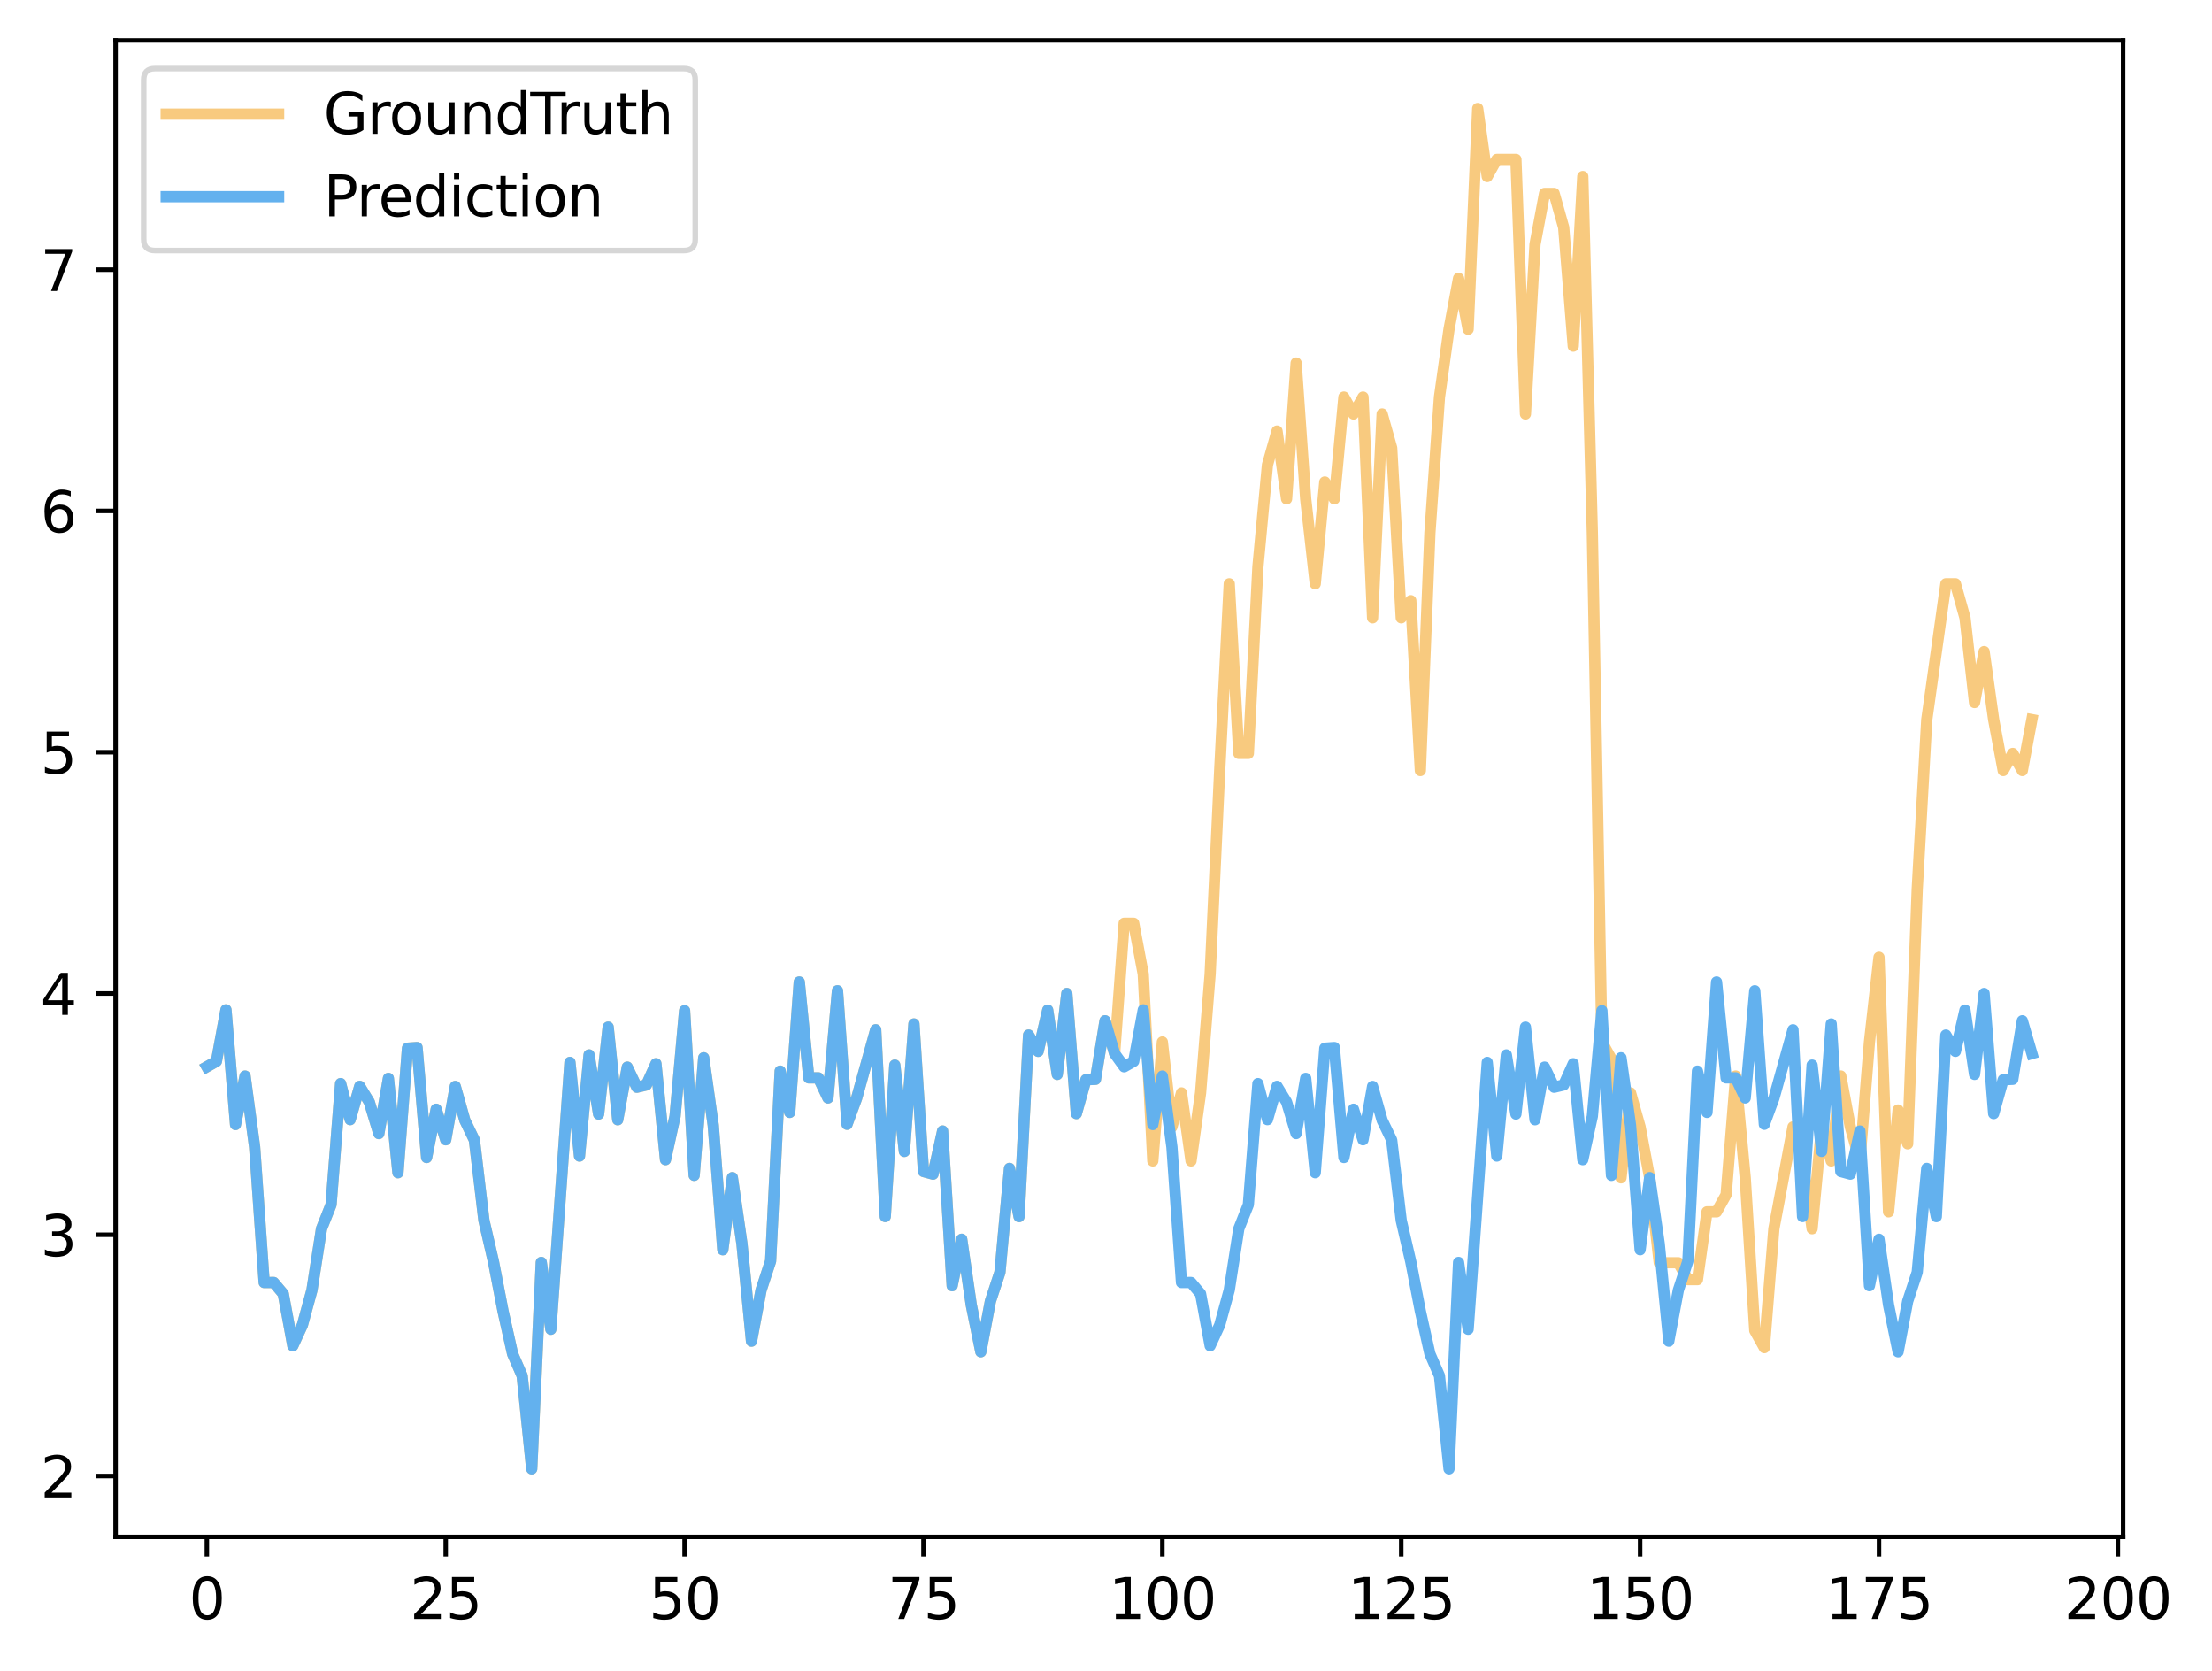 <?xml version="1.0" encoding="utf-8" standalone="no"?>
<!DOCTYPE svg PUBLIC "-//W3C//DTD SVG 1.1//EN"
  "http://www.w3.org/Graphics/SVG/1.1/DTD/svg11.dtd">
<svg xmlns:xlink="http://www.w3.org/1999/xlink" width="393.491pt" height="297.19pt" viewBox="0 0 393.491 297.19" xmlns="http://www.w3.org/2000/svg" version="1.1">
 <defs>
  <style type="text/css">*{stroke-linejoin: round; stroke-linecap: butt}</style>
 </defs>
 <g id="figure_1">
  <g id="patch_1">
   <path d="M 0 297.19 
L 393.491 297.19 
L 393.491 0 
L 0 0 
z
" style="fill: #ffffff"/>
  </g>
  <g id="axes_1">
   <g id="patch_2">
    <path d="M 20.562 273.312 
L 377.683 273.312 
L 377.683 7.2 
L 20.562 7.2 
z
" style="fill: #ffffff"/>
   </g>
   <g id="matplotlib.axis_1">
    <g id="xtick_1">
     <g id="line2d_1">
      <defs>
       <path id="m2d8de3b35e" d="M 0 0 
L 0 3.5 
" style="stroke: #000000; stroke-width: 0.8"/>
      </defs>
      <g>
       <use xlink:href="#m2d8de3b35e" x="36.795" y="273.312" style="stroke: #000000; stroke-width: 0.8"/>
      </g>
     </g>
     <g id="text_1">
      <!-- 0 -->
      <g transform="translate(33.614 287.91) scale(0.1 -0.1)">
       <defs>
        <path id="DejaVuSans-30" d="M 2034 4250 
Q 1547 4250 1301 3770 
Q 1056 3291 1056 2328 
Q 1056 1369 1301 889 
Q 1547 409 2034 409 
Q 2525 409 2770 889 
Q 3016 1369 3016 2328 
Q 3016 3291 2770 3770 
Q 2525 4250 2034 4250 
z
M 2034 4750 
Q 2819 4750 3233 4129 
Q 3647 3509 3647 2328 
Q 3647 1150 3233 529 
Q 2819 -91 2034 -91 
Q 1250 -91 836 529 
Q 422 1150 422 2328 
Q 422 3509 836 4129 
Q 1250 4750 2034 4750 
z
" transform="scale(0.016)"/>
       </defs>
       <use xlink:href="#DejaVuSans-30"/>
      </g>
     </g>
    </g>
    <g id="xtick_2">
     <g id="line2d_2">
      <g>
       <use xlink:href="#m2d8de3b35e" x="79.289" y="273.312" style="stroke: #000000; stroke-width: 0.8"/>
      </g>
     </g>
     <g id="text_2">
      <!-- 25 -->
      <g transform="translate(72.927 287.91) scale(0.1 -0.1)">
       <defs>
        <path id="DejaVuSans-32" d="M 1228 531 
L 3431 531 
L 3431 0 
L 469 0 
L 469 531 
Q 828 903 1448 1529 
Q 2069 2156 2228 2338 
Q 2531 2678 2651 2914 
Q 2772 3150 2772 3378 
Q 2772 3750 2511 3984 
Q 2250 4219 1831 4219 
Q 1534 4219 1204 4116 
Q 875 4013 500 3803 
L 500 4441 
Q 881 4594 1212 4672 
Q 1544 4750 1819 4750 
Q 2544 4750 2975 4387 
Q 3406 4025 3406 3419 
Q 3406 3131 3298 2873 
Q 3191 2616 2906 2266 
Q 2828 2175 2409 1742 
Q 1991 1309 1228 531 
z
" transform="scale(0.016)"/>
        <path id="DejaVuSans-35" d="M 691 4666 
L 3169 4666 
L 3169 4134 
L 1269 4134 
L 1269 2991 
Q 1406 3038 1543 3061 
Q 1681 3084 1819 3084 
Q 2600 3084 3056 2656 
Q 3513 2228 3513 1497 
Q 3513 744 3044 326 
Q 2575 -91 1722 -91 
Q 1428 -91 1123 -41 
Q 819 9 494 109 
L 494 744 
Q 775 591 1075 516 
Q 1375 441 1709 441 
Q 2250 441 2565 725 
Q 2881 1009 2881 1497 
Q 2881 1984 2565 2268 
Q 2250 2553 1709 2553 
Q 1456 2553 1204 2497 
Q 953 2441 691 2322 
L 691 4666 
z
" transform="scale(0.016)"/>
       </defs>
       <use xlink:href="#DejaVuSans-32"/>
       <use xlink:href="#DejaVuSans-35" x="63.623"/>
      </g>
     </g>
    </g>
    <g id="xtick_3">
     <g id="line2d_3">
      <g>
       <use xlink:href="#m2d8de3b35e" x="121.783" y="273.312" style="stroke: #000000; stroke-width: 0.8"/>
      </g>
     </g>
     <g id="text_3">
      <!-- 50 -->
      <g transform="translate(115.421 287.91) scale(0.1 -0.1)">
       <use xlink:href="#DejaVuSans-35"/>
       <use xlink:href="#DejaVuSans-30" x="63.623"/>
      </g>
     </g>
    </g>
    <g id="xtick_4">
     <g id="line2d_4">
      <g>
       <use xlink:href="#m2d8de3b35e" x="164.277" y="273.312" style="stroke: #000000; stroke-width: 0.8"/>
      </g>
     </g>
     <g id="text_4">
      <!-- 75 -->
      <g transform="translate(157.915 287.91) scale(0.1 -0.1)">
       <defs>
        <path id="DejaVuSans-37" d="M 525 4666 
L 3525 4666 
L 3525 4397 
L 1831 0 
L 1172 0 
L 2766 4134 
L 525 4134 
L 525 4666 
z
" transform="scale(0.016)"/>
       </defs>
       <use xlink:href="#DejaVuSans-37"/>
       <use xlink:href="#DejaVuSans-35" x="63.623"/>
      </g>
     </g>
    </g>
    <g id="xtick_5">
     <g id="line2d_5">
      <g>
       <use xlink:href="#m2d8de3b35e" x="206.771" y="273.312" style="stroke: #000000; stroke-width: 0.8"/>
      </g>
     </g>
     <g id="text_5">
      <!-- 100 -->
      <g transform="translate(197.228 287.91) scale(0.1 -0.1)">
       <defs>
        <path id="DejaVuSans-31" d="M 794 531 
L 1825 531 
L 1825 4091 
L 703 3866 
L 703 4441 
L 1819 4666 
L 2450 4666 
L 2450 531 
L 3481 531 
L 3481 0 
L 794 0 
L 794 531 
z
" transform="scale(0.016)"/>
       </defs>
       <use xlink:href="#DejaVuSans-31"/>
       <use xlink:href="#DejaVuSans-30" x="63.623"/>
       <use xlink:href="#DejaVuSans-30" x="127.246"/>
      </g>
     </g>
    </g>
    <g id="xtick_6">
     <g id="line2d_6">
      <g>
       <use xlink:href="#m2d8de3b35e" x="249.265" y="273.312" style="stroke: #000000; stroke-width: 0.8"/>
      </g>
     </g>
     <g id="text_6">
      <!-- 125 -->
      <g transform="translate(239.722 287.91) scale(0.1 -0.1)">
       <use xlink:href="#DejaVuSans-31"/>
       <use xlink:href="#DejaVuSans-32" x="63.623"/>
       <use xlink:href="#DejaVuSans-35" x="127.246"/>
      </g>
     </g>
    </g>
    <g id="xtick_7">
     <g id="line2d_7">
      <g>
       <use xlink:href="#m2d8de3b35e" x="291.76" y="273.312" style="stroke: #000000; stroke-width: 0.8"/>
      </g>
     </g>
     <g id="text_7">
      <!-- 150 -->
      <g transform="translate(282.216 287.91) scale(0.1 -0.1)">
       <use xlink:href="#DejaVuSans-31"/>
       <use xlink:href="#DejaVuSans-35" x="63.623"/>
       <use xlink:href="#DejaVuSans-30" x="127.246"/>
      </g>
     </g>
    </g>
    <g id="xtick_8">
     <g id="line2d_8">
      <g>
       <use xlink:href="#m2d8de3b35e" x="334.254" y="273.312" style="stroke: #000000; stroke-width: 0.8"/>
      </g>
     </g>
     <g id="text_8">
      <!-- 175 -->
      <g transform="translate(324.71 287.91) scale(0.1 -0.1)">
       <use xlink:href="#DejaVuSans-31"/>
       <use xlink:href="#DejaVuSans-37" x="63.623"/>
       <use xlink:href="#DejaVuSans-35" x="127.246"/>
      </g>
     </g>
    </g>
    <g id="xtick_9">
     <g id="line2d_9">
      <g>
       <use xlink:href="#m2d8de3b35e" x="376.748" y="273.312" style="stroke: #000000; stroke-width: 0.8"/>
      </g>
     </g>
     <g id="text_9">
      <!-- 200 -->
      <g transform="translate(367.204 287.91) scale(0.1 -0.1)">
       <use xlink:href="#DejaVuSans-32"/>
       <use xlink:href="#DejaVuSans-30" x="63.623"/>
       <use xlink:href="#DejaVuSans-30" x="127.246"/>
      </g>
     </g>
    </g>
   </g>
   <g id="matplotlib.axis_2">
    <g id="ytick_1">
     <g id="line2d_10">
      <defs>
       <path id="m13a033db82" d="M 0 0 
L -3.5 0 
" style="stroke: #000000; stroke-width: 0.8"/>
      </defs>
      <g>
       <use xlink:href="#m13a033db82" x="20.562" y="262.491" style="stroke: #000000; stroke-width: 0.8"/>
      </g>
     </g>
     <g id="text_10">
      <!-- 2 -->
      <g transform="translate(7.2 266.291) scale(0.1 -0.1)">
       <use xlink:href="#DejaVuSans-32"/>
      </g>
     </g>
    </g>
    <g id="ytick_2">
     <g id="line2d_11">
      <g>
       <use xlink:href="#m13a033db82" x="20.562" y="219.585" style="stroke: #000000; stroke-width: 0.8"/>
      </g>
     </g>
     <g id="text_11">
      <!-- 3 -->
      <g transform="translate(7.2 223.384) scale(0.1 -0.1)">
       <defs>
        <path id="DejaVuSans-33" d="M 2597 2516 
Q 3050 2419 3304 2112 
Q 3559 1806 3559 1356 
Q 3559 666 3084 287 
Q 2609 -91 1734 -91 
Q 1441 -91 1130 -33 
Q 819 25 488 141 
L 488 750 
Q 750 597 1062 519 
Q 1375 441 1716 441 
Q 2309 441 2620 675 
Q 2931 909 2931 1356 
Q 2931 1769 2642 2001 
Q 2353 2234 1838 2234 
L 1294 2234 
L 1294 2753 
L 1863 2753 
Q 2328 2753 2575 2939 
Q 2822 3125 2822 3475 
Q 2822 3834 2567 4026 
Q 2313 4219 1838 4219 
Q 1578 4219 1281 4162 
Q 984 4106 628 3988 
L 628 4550 
Q 988 4650 1302 4700 
Q 1616 4750 1894 4750 
Q 2613 4750 3031 4423 
Q 3450 4097 3450 3541 
Q 3450 3153 3228 2886 
Q 3006 2619 2597 2516 
z
" transform="scale(0.016)"/>
       </defs>
       <use xlink:href="#DejaVuSans-33"/>
      </g>
     </g>
    </g>
    <g id="ytick_3">
     <g id="line2d_12">
      <g>
       <use xlink:href="#m13a033db82" x="20.562" y="176.678" style="stroke: #000000; stroke-width: 0.8"/>
      </g>
     </g>
     <g id="text_12">
      <!-- 4 -->
      <g transform="translate(7.2 180.477) scale(0.1 -0.1)">
       <defs>
        <path id="DejaVuSans-34" d="M 2419 4116 
L 825 1625 
L 2419 1625 
L 2419 4116 
z
M 2253 4666 
L 3047 4666 
L 3047 1625 
L 3713 1625 
L 3713 1100 
L 3047 1100 
L 3047 0 
L 2419 0 
L 2419 1100 
L 313 1100 
L 313 1709 
L 2253 4666 
z
" transform="scale(0.016)"/>
       </defs>
       <use xlink:href="#DejaVuSans-34"/>
      </g>
     </g>
    </g>
    <g id="ytick_4">
     <g id="line2d_13">
      <g>
       <use xlink:href="#m13a033db82" x="20.562" y="133.771" style="stroke: #000000; stroke-width: 0.8"/>
      </g>
     </g>
     <g id="text_13">
      <!-- 5 -->
      <g transform="translate(7.2 137.57) scale(0.1 -0.1)">
       <use xlink:href="#DejaVuSans-35"/>
      </g>
     </g>
    </g>
    <g id="ytick_5">
     <g id="line2d_14">
      <g>
       <use xlink:href="#m13a033db82" x="20.562" y="90.864" style="stroke: #000000; stroke-width: 0.8"/>
      </g>
     </g>
     <g id="text_14">
      <!-- 6 -->
      <g transform="translate(7.2 94.664) scale(0.1 -0.1)">
       <defs>
        <path id="DejaVuSans-36" d="M 2113 2584 
Q 1688 2584 1439 2293 
Q 1191 2003 1191 1497 
Q 1191 994 1439 701 
Q 1688 409 2113 409 
Q 2538 409 2786 701 
Q 3034 994 3034 1497 
Q 3034 2003 2786 2293 
Q 2538 2584 2113 2584 
z
M 3366 4563 
L 3366 3988 
Q 3128 4100 2886 4159 
Q 2644 4219 2406 4219 
Q 1781 4219 1451 3797 
Q 1122 3375 1075 2522 
Q 1259 2794 1537 2939 
Q 1816 3084 2150 3084 
Q 2853 3084 3261 2657 
Q 3669 2231 3669 1497 
Q 3669 778 3244 343 
Q 2819 -91 2113 -91 
Q 1303 -91 875 529 
Q 447 1150 447 2328 
Q 447 3434 972 4092 
Q 1497 4750 2381 4750 
Q 2619 4750 2861 4703 
Q 3103 4656 3366 4563 
z
" transform="scale(0.016)"/>
       </defs>
       <use xlink:href="#DejaVuSans-36"/>
      </g>
     </g>
    </g>
    <g id="ytick_6">
     <g id="line2d_15">
      <g>
       <use xlink:href="#m13a033db82" x="20.562" y="47.958" style="stroke: #000000; stroke-width: 0.8"/>
      </g>
     </g>
     <g id="text_15">
      <!-- 7 -->
      <g transform="translate(7.2 51.757) scale(0.1 -0.1)">
       <use xlink:href="#DejaVuSans-37"/>
      </g>
     </g>
    </g>
   </g>
   <g id="line2d_16">
    <path d="M 36.795 189.712 
L 38.495 188.748 
L 40.195 179.587 
L 41.895 199.983 
L 43.594 191.361 
L 45.294 203.981 
L 46.994 228.079 
L 48.694 228.074 
L 50.393 230.093 
L 52.093 239.329 
L 53.793 235.642 
L 55.493 229.424 
L 57.192 218.513 
L 58.892 214.237 
L 60.592 192.702 
L 62.292 199.111 
L 63.991 193.189 
L 65.691 195.981 
L 67.391 201.588 
L 69.091 191.774 
L 70.79 208.556 
L 72.49 186.41 
L 74.19 186.289 
L 75.89 205.846 
L 77.59 197.262 
L 79.289 202.688 
L 80.989 193.205 
L 82.689 199.223 
L 84.389 202.746 
L 86.088 217.043 
L 87.788 224.39 
L 89.488 233.172 
L 91.188 240.769 
L 92.887 244.672 
L 94.587 261.216 
L 96.287 224.504 
L 97.987 236.392 
L 101.386 188.929 
L 103.086 205.589 
L 104.786 187.599 
L 106.485 198.121 
L 108.185 182.658 
L 109.885 199.131 
L 111.585 189.77 
L 113.285 193.348 
L 114.984 192.943 
L 116.684 189.167 
L 118.384 206.23 
L 120.084 198.508 
L 121.783 179.735 
L 123.483 209.026 
L 125.183 188.111 
L 126.883 200.163 
L 128.582 222.248 
L 130.282 209.426 
L 131.982 221.173 
L 133.682 238.509 
L 135.381 229.44 
L 137.081 224.267 
L 138.781 190.478 
L 140.481 197.826 
L 142.18 174.63 
L 143.88 191.686 
L 145.58 191.678 
L 147.28 195.259 
L 148.98 176.191 
L 150.679 199.94 
L 152.379 195.324 
L 155.779 183.129 
L 157.478 216.344 
L 159.178 189.415 
L 160.878 204.764 
L 162.578 182.095 
L 164.277 208.338 
L 165.977 208.805 
L 167.677 201.136 
L 169.377 228.643 
L 171.076 220.384 
L 172.776 232.061 
L 174.476 240.398 
L 176.176 231.417 
L 177.875 226.254 
L 179.575 207.783 
L 181.275 216.356 
L 182.975 184.071 
L 184.675 186.97 
L 186.374 179.635 
L 188.074 191.067 
L 189.774 176.673 
L 191.474 198.038 
L 193.173 192.013 
L 194.873 191.94 
L 196.573 181.529 
L 198.273 187.36 
L 199.972 164.192 
L 201.672 164.192 
L 203.372 173.245 
L 205.072 206.455 
L 206.771 185.302 
L 208.471 200.405 
L 210.171 194.355 
L 211.871 206.455 
L 213.57 194.355 
L 215.27 173.245 
L 216.97 137.032 
L 218.67 103.822 
L 220.37 133.986 
L 222.069 133.986 
L 223.769 100.819 
L 225.469 82.669 
L 227.169 76.662 
L 228.868 88.719 
L 230.568 64.563 
L 232.268 88.719 
L 233.968 103.822 
L 235.667 85.716 
L 237.367 88.719 
L 239.067 70.612 
L 240.767 73.616 
L 242.466 70.612 
L 244.166 109.872 
L 245.866 73.616 
L 247.566 79.666 
L 249.265 109.872 
L 250.965 106.826 
L 252.665 137.032 
L 254.365 94.769 
L 256.065 70.612 
L 257.764 58.556 
L 259.464 49.502 
L 261.164 58.556 
L 262.864 19.296 
L 264.563 31.396 
L 266.263 28.349 
L 269.663 28.349 
L 271.362 73.616 
L 273.062 43.453 
L 274.762 34.399 
L 276.462 34.399 
L 278.161 40.449 
L 279.861 61.559 
L 281.561 31.396 
L 283.261 94.769 
L 284.96 185.302 
L 286.66 188.348 
L 288.36 209.459 
L 290.06 194.355 
L 291.76 200.405 
L 293.459 209.459 
L 295.159 224.562 
L 298.559 224.562 
L 300.258 227.565 
L 301.958 227.565 
L 303.658 215.508 
L 305.358 215.508 
L 307.057 212.462 
L 308.757 191.352 
L 310.457 209.459 
L 312.157 236.619 
L 313.856 239.665 
L 315.556 218.512 
L 318.956 200.405 
L 320.655 206.455 
L 322.355 218.512 
L 324.055 200.405 
L 325.755 206.455 
L 327.455 191.352 
L 329.154 200.405 
L 330.854 206.455 
L 332.554 185.302 
L 334.254 170.242 
L 335.953 215.508 
L 337.653 197.402 
L 339.353 203.409 
L 341.053 158.142 
L 342.752 127.979 
L 346.152 103.822 
L 347.852 103.822 
L 349.551 109.872 
L 351.251 124.932 
L 352.951 115.879 
L 354.651 127.979 
L 356.35 137.032 
L 358.05 133.986 
L 359.75 137.032 
L 361.45 127.979 
L 361.45 127.979 
" clip-path="url(#p78f8cf8eef)" style="fill: none; stroke: #f8ca7f; stroke-width: 2; stroke-linecap: square"/>
   </g>
   <g id="line2d_17">
    <path d="M 36.795 189.712 
L 38.495 188.748 
L 40.195 179.587 
L 41.895 199.983 
L 43.594 191.361 
L 45.294 203.981 
L 46.994 228.079 
L 48.694 228.074 
L 50.393 230.093 
L 52.093 239.329 
L 53.793 235.642 
L 55.493 229.424 
L 57.192 218.513 
L 58.892 214.237 
L 60.592 192.702 
L 62.292 199.111 
L 63.991 193.189 
L 65.691 195.981 
L 67.391 201.588 
L 69.091 191.774 
L 70.79 208.556 
L 72.49 186.41 
L 74.19 186.289 
L 75.89 205.846 
L 77.59 197.262 
L 79.289 202.688 
L 80.989 193.205 
L 82.689 199.223 
L 84.389 202.746 
L 86.088 217.043 
L 87.788 224.39 
L 89.488 233.172 
L 91.188 240.769 
L 92.887 244.672 
L 94.587 261.216 
L 96.287 224.504 
L 97.987 236.392 
L 101.386 188.929 
L 103.086 205.589 
L 104.786 187.599 
L 106.485 198.121 
L 108.185 182.658 
L 109.885 199.131 
L 111.585 189.77 
L 113.285 193.348 
L 114.984 192.943 
L 116.684 189.167 
L 118.384 206.23 
L 120.084 198.508 
L 121.783 179.735 
L 123.483 209.026 
L 125.183 188.111 
L 126.883 200.163 
L 128.582 222.248 
L 130.282 209.426 
L 131.982 221.173 
L 133.682 238.509 
L 135.381 229.44 
L 137.081 224.267 
L 138.781 190.478 
L 140.481 197.826 
L 142.18 174.63 
L 143.88 191.686 
L 145.58 191.678 
L 147.28 195.259 
L 148.98 176.191 
L 150.679 199.94 
L 152.379 195.324 
L 155.779 183.129 
L 157.478 216.344 
L 159.178 189.415 
L 160.878 204.764 
L 162.578 182.095 
L 164.277 208.338 
L 165.977 208.805 
L 167.677 201.136 
L 169.377 228.643 
L 171.076 220.384 
L 172.776 232.061 
L 174.476 240.398 
L 176.176 231.417 
L 177.875 226.254 
L 179.575 207.783 
L 181.275 216.356 
L 182.975 184.071 
L 184.675 186.97 
L 186.374 179.635 
L 188.074 191.067 
L 189.774 176.673 
L 191.474 198.038 
L 193.173 192.013 
L 194.873 191.94 
L 196.573 181.529 
L 198.273 187.36 
L 199.972 189.712 
L 201.672 188.748 
L 203.372 179.587 
L 205.072 199.983 
L 206.771 191.361 
L 208.471 203.981 
L 210.171 228.079 
L 211.871 228.074 
L 213.57 230.093 
L 215.27 239.329 
L 216.97 235.642 
L 218.67 229.424 
L 220.37 218.513 
L 222.069 214.237 
L 223.769 192.702 
L 225.469 199.111 
L 227.169 193.189 
L 228.868 195.981 
L 230.568 201.588 
L 232.268 191.774 
L 233.968 208.556 
L 235.667 186.41 
L 237.367 186.289 
L 239.067 205.846 
L 240.767 197.262 
L 242.466 202.688 
L 244.166 193.205 
L 245.866 199.223 
L 247.566 202.746 
L 249.265 217.043 
L 250.965 224.39 
L 252.665 233.172 
L 254.365 240.769 
L 256.065 244.672 
L 257.764 261.216 
L 259.464 224.504 
L 261.164 236.392 
L 264.563 188.929 
L 266.263 205.589 
L 267.963 187.599 
L 269.663 198.121 
L 271.362 182.658 
L 273.062 199.131 
L 274.762 189.77 
L 276.462 193.348 
L 278.161 192.943 
L 279.861 189.167 
L 281.561 206.23 
L 283.261 198.508 
L 284.96 179.735 
L 286.66 209.026 
L 288.36 188.111 
L 290.06 200.163 
L 291.76 222.248 
L 293.459 209.426 
L 295.159 221.173 
L 296.859 238.509 
L 298.559 229.44 
L 300.258 224.267 
L 301.958 190.478 
L 303.658 197.826 
L 305.358 174.63 
L 307.057 191.686 
L 308.757 191.678 
L 310.457 195.259 
L 312.157 176.191 
L 313.856 199.94 
L 315.556 195.324 
L 318.956 183.129 
L 320.655 216.344 
L 322.355 189.415 
L 324.055 204.764 
L 325.755 182.095 
L 327.455 208.338 
L 329.154 208.805 
L 330.854 201.136 
L 332.554 228.643 
L 334.254 220.384 
L 335.953 232.061 
L 337.653 240.398 
L 339.353 231.417 
L 341.053 226.254 
L 342.752 207.783 
L 344.452 216.356 
L 346.152 184.071 
L 347.852 186.97 
L 349.551 179.635 
L 351.251 191.067 
L 352.951 176.673 
L 354.651 198.038 
L 356.35 192.013 
L 358.05 191.94 
L 359.75 181.529 
L 361.45 187.36 
L 361.45 187.36 
" clip-path="url(#p78f8cf8eef)" style="fill: none; stroke: #63b1ee; stroke-width: 2; stroke-linecap: square"/>
   </g>
   <g id="patch_3">
    <path d="M 20.562 273.312 
L 20.562 7.2 
" style="fill: none; stroke: #000000; stroke-width: 0.8; stroke-linejoin: miter; stroke-linecap: square"/>
   </g>
   <g id="patch_4">
    <path d="M 377.683 273.312 
L 377.683 7.2 
" style="fill: none; stroke: #000000; stroke-width: 0.8; stroke-linejoin: miter; stroke-linecap: square"/>
   </g>
   <g id="patch_5">
    <path d="M 20.562 273.312 
L 377.683 273.312 
" style="fill: none; stroke: #000000; stroke-width: 0.8; stroke-linejoin: miter; stroke-linecap: square"/>
   </g>
   <g id="patch_6">
    <path d="M 20.562 7.2 
L 377.683 7.2 
" style="fill: none; stroke: #000000; stroke-width: 0.8; stroke-linejoin: miter; stroke-linecap: square"/>
   </g>
   <g id="legend_1">
    <g id="patch_7">
     <path d="M 27.562 44.556 
L 121.678 44.556 
Q 123.678 44.556 123.678 42.556 
L 123.678 14.2 
Q 123.678 12.2 121.678 12.2 
L 27.562 12.2 
Q 25.562 12.2 25.562 14.2 
L 25.562 42.556 
Q 25.562 44.556 27.562 44.556 
z
" style="fill: #ffffff; opacity: 0.8; stroke: #cccccc; stroke-linejoin: miter"/>
    </g>
    <g id="line2d_18">
     <path d="M 29.562 20.298 
L 39.562 20.298 
L 49.562 20.298 
" style="fill: none; stroke: #f8ca7f; stroke-width: 2; stroke-linecap: square"/>
    </g>
    <g id="text_16">
     <!-- GroundTruth -->
     <g transform="translate(57.562 23.798) scale(0.1 -0.1)">
      <defs>
       <path id="DejaVuSans-47" d="M 3809 666 
L 3809 1919 
L 2778 1919 
L 2778 2438 
L 4434 2438 
L 4434 434 
Q 4069 175 3628 42 
Q 3188 -91 2688 -91 
Q 1594 -91 976 548 
Q 359 1188 359 2328 
Q 359 3472 976 4111 
Q 1594 4750 2688 4750 
Q 3144 4750 3555 4637 
Q 3966 4525 4313 4306 
L 4313 3634 
Q 3963 3931 3569 4081 
Q 3175 4231 2741 4231 
Q 1884 4231 1454 3753 
Q 1025 3275 1025 2328 
Q 1025 1384 1454 906 
Q 1884 428 2741 428 
Q 3075 428 3337 486 
Q 3600 544 3809 666 
z
" transform="scale(0.016)"/>
       <path id="DejaVuSans-72" d="M 2631 2963 
Q 2534 3019 2420 3045 
Q 2306 3072 2169 3072 
Q 1681 3072 1420 2755 
Q 1159 2438 1159 1844 
L 1159 0 
L 581 0 
L 581 3500 
L 1159 3500 
L 1159 2956 
Q 1341 3275 1631 3429 
Q 1922 3584 2338 3584 
Q 2397 3584 2469 3576 
Q 2541 3569 2628 3553 
L 2631 2963 
z
" transform="scale(0.016)"/>
       <path id="DejaVuSans-6f" d="M 1959 3097 
Q 1497 3097 1228 2736 
Q 959 2375 959 1747 
Q 959 1119 1226 758 
Q 1494 397 1959 397 
Q 2419 397 2687 759 
Q 2956 1122 2956 1747 
Q 2956 2369 2687 2733 
Q 2419 3097 1959 3097 
z
M 1959 3584 
Q 2709 3584 3137 3096 
Q 3566 2609 3566 1747 
Q 3566 888 3137 398 
Q 2709 -91 1959 -91 
Q 1206 -91 779 398 
Q 353 888 353 1747 
Q 353 2609 779 3096 
Q 1206 3584 1959 3584 
z
" transform="scale(0.016)"/>
       <path id="DejaVuSans-75" d="M 544 1381 
L 544 3500 
L 1119 3500 
L 1119 1403 
Q 1119 906 1312 657 
Q 1506 409 1894 409 
Q 2359 409 2629 706 
Q 2900 1003 2900 1516 
L 2900 3500 
L 3475 3500 
L 3475 0 
L 2900 0 
L 2900 538 
Q 2691 219 2414 64 
Q 2138 -91 1772 -91 
Q 1169 -91 856 284 
Q 544 659 544 1381 
z
M 1991 3584 
L 1991 3584 
z
" transform="scale(0.016)"/>
       <path id="DejaVuSans-6e" d="M 3513 2113 
L 3513 0 
L 2938 0 
L 2938 2094 
Q 2938 2591 2744 2837 
Q 2550 3084 2163 3084 
Q 1697 3084 1428 2787 
Q 1159 2491 1159 1978 
L 1159 0 
L 581 0 
L 581 3500 
L 1159 3500 
L 1159 2956 
Q 1366 3272 1645 3428 
Q 1925 3584 2291 3584 
Q 2894 3584 3203 3211 
Q 3513 2838 3513 2113 
z
" transform="scale(0.016)"/>
       <path id="DejaVuSans-64" d="M 2906 2969 
L 2906 4863 
L 3481 4863 
L 3481 0 
L 2906 0 
L 2906 525 
Q 2725 213 2448 61 
Q 2172 -91 1784 -91 
Q 1150 -91 751 415 
Q 353 922 353 1747 
Q 353 2572 751 3078 
Q 1150 3584 1784 3584 
Q 2172 3584 2448 3432 
Q 2725 3281 2906 2969 
z
M 947 1747 
Q 947 1113 1208 752 
Q 1469 391 1925 391 
Q 2381 391 2643 752 
Q 2906 1113 2906 1747 
Q 2906 2381 2643 2742 
Q 2381 3103 1925 3103 
Q 1469 3103 1208 2742 
Q 947 2381 947 1747 
z
" transform="scale(0.016)"/>
       <path id="DejaVuSans-54" d="M -19 4666 
L 3928 4666 
L 3928 4134 
L 2272 4134 
L 2272 0 
L 1638 0 
L 1638 4134 
L -19 4134 
L -19 4666 
z
" transform="scale(0.016)"/>
       <path id="DejaVuSans-74" d="M 1172 4494 
L 1172 3500 
L 2356 3500 
L 2356 3053 
L 1172 3053 
L 1172 1153 
Q 1172 725 1289 603 
Q 1406 481 1766 481 
L 2356 481 
L 2356 0 
L 1766 0 
Q 1100 0 847 248 
Q 594 497 594 1153 
L 594 3053 
L 172 3053 
L 172 3500 
L 594 3500 
L 594 4494 
L 1172 4494 
z
" transform="scale(0.016)"/>
       <path id="DejaVuSans-68" d="M 3513 2113 
L 3513 0 
L 2938 0 
L 2938 2094 
Q 2938 2591 2744 2837 
Q 2550 3084 2163 3084 
Q 1697 3084 1428 2787 
Q 1159 2491 1159 1978 
L 1159 0 
L 581 0 
L 581 4863 
L 1159 4863 
L 1159 2956 
Q 1366 3272 1645 3428 
Q 1925 3584 2291 3584 
Q 2894 3584 3203 3211 
Q 3513 2838 3513 2113 
z
" transform="scale(0.016)"/>
      </defs>
      <use xlink:href="#DejaVuSans-47"/>
      <use xlink:href="#DejaVuSans-72" x="77.49"/>
      <use xlink:href="#DejaVuSans-6f" x="116.354"/>
      <use xlink:href="#DejaVuSans-75" x="177.535"/>
      <use xlink:href="#DejaVuSans-6e" x="240.914"/>
      <use xlink:href="#DejaVuSans-64" x="304.293"/>
      <use xlink:href="#DejaVuSans-54" x="367.77"/>
      <use xlink:href="#DejaVuSans-72" x="414.104"/>
      <use xlink:href="#DejaVuSans-75" x="455.217"/>
      <use xlink:href="#DejaVuSans-74" x="518.596"/>
      <use xlink:href="#DejaVuSans-68" x="557.805"/>
     </g>
    </g>
    <g id="line2d_19">
     <path d="M 29.562 34.977 
L 39.562 34.977 
L 49.562 34.977 
" style="fill: none; stroke: #63b1ee; stroke-width: 2; stroke-linecap: square"/>
    </g>
    <g id="text_17">
     <!-- Prediction -->
     <g transform="translate(57.562 38.477) scale(0.1 -0.1)">
      <defs>
       <path id="DejaVuSans-50" d="M 1259 4147 
L 1259 2394 
L 2053 2394 
Q 2494 2394 2734 2622 
Q 2975 2850 2975 3272 
Q 2975 3691 2734 3919 
Q 2494 4147 2053 4147 
L 1259 4147 
z
M 628 4666 
L 2053 4666 
Q 2838 4666 3239 4311 
Q 3641 3956 3641 3272 
Q 3641 2581 3239 2228 
Q 2838 1875 2053 1875 
L 1259 1875 
L 1259 0 
L 628 0 
L 628 4666 
z
" transform="scale(0.016)"/>
       <path id="DejaVuSans-65" d="M 3597 1894 
L 3597 1613 
L 953 1613 
Q 991 1019 1311 708 
Q 1631 397 2203 397 
Q 2534 397 2845 478 
Q 3156 559 3463 722 
L 3463 178 
Q 3153 47 2828 -22 
Q 2503 -91 2169 -91 
Q 1331 -91 842 396 
Q 353 884 353 1716 
Q 353 2575 817 3079 
Q 1281 3584 2069 3584 
Q 2775 3584 3186 3129 
Q 3597 2675 3597 1894 
z
M 3022 2063 
Q 3016 2534 2758 2815 
Q 2500 3097 2075 3097 
Q 1594 3097 1305 2825 
Q 1016 2553 972 2059 
L 3022 2063 
z
" transform="scale(0.016)"/>
       <path id="DejaVuSans-69" d="M 603 3500 
L 1178 3500 
L 1178 0 
L 603 0 
L 603 3500 
z
M 603 4863 
L 1178 4863 
L 1178 4134 
L 603 4134 
L 603 4863 
z
" transform="scale(0.016)"/>
       <path id="DejaVuSans-63" d="M 3122 3366 
L 3122 2828 
Q 2878 2963 2633 3030 
Q 2388 3097 2138 3097 
Q 1578 3097 1268 2742 
Q 959 2388 959 1747 
Q 959 1106 1268 751 
Q 1578 397 2138 397 
Q 2388 397 2633 464 
Q 2878 531 3122 666 
L 3122 134 
Q 2881 22 2623 -34 
Q 2366 -91 2075 -91 
Q 1284 -91 818 406 
Q 353 903 353 1747 
Q 353 2603 823 3093 
Q 1294 3584 2113 3584 
Q 2378 3584 2631 3529 
Q 2884 3475 3122 3366 
z
" transform="scale(0.016)"/>
      </defs>
      <use xlink:href="#DejaVuSans-50"/>
      <use xlink:href="#DejaVuSans-72" x="58.553"/>
      <use xlink:href="#DejaVuSans-65" x="97.416"/>
      <use xlink:href="#DejaVuSans-64" x="158.939"/>
      <use xlink:href="#DejaVuSans-69" x="222.416"/>
      <use xlink:href="#DejaVuSans-63" x="250.199"/>
      <use xlink:href="#DejaVuSans-74" x="305.18"/>
      <use xlink:href="#DejaVuSans-69" x="344.389"/>
      <use xlink:href="#DejaVuSans-6f" x="372.172"/>
      <use xlink:href="#DejaVuSans-6e" x="433.354"/>
     </g>
    </g>
   </g>
  </g>
 </g>
 <defs>
  <clipPath id="p78f8cf8eef">
   <rect x="20.562" y="7.2" width="357.12" height="266.112"/>
  </clipPath>
 </defs>
</svg>
